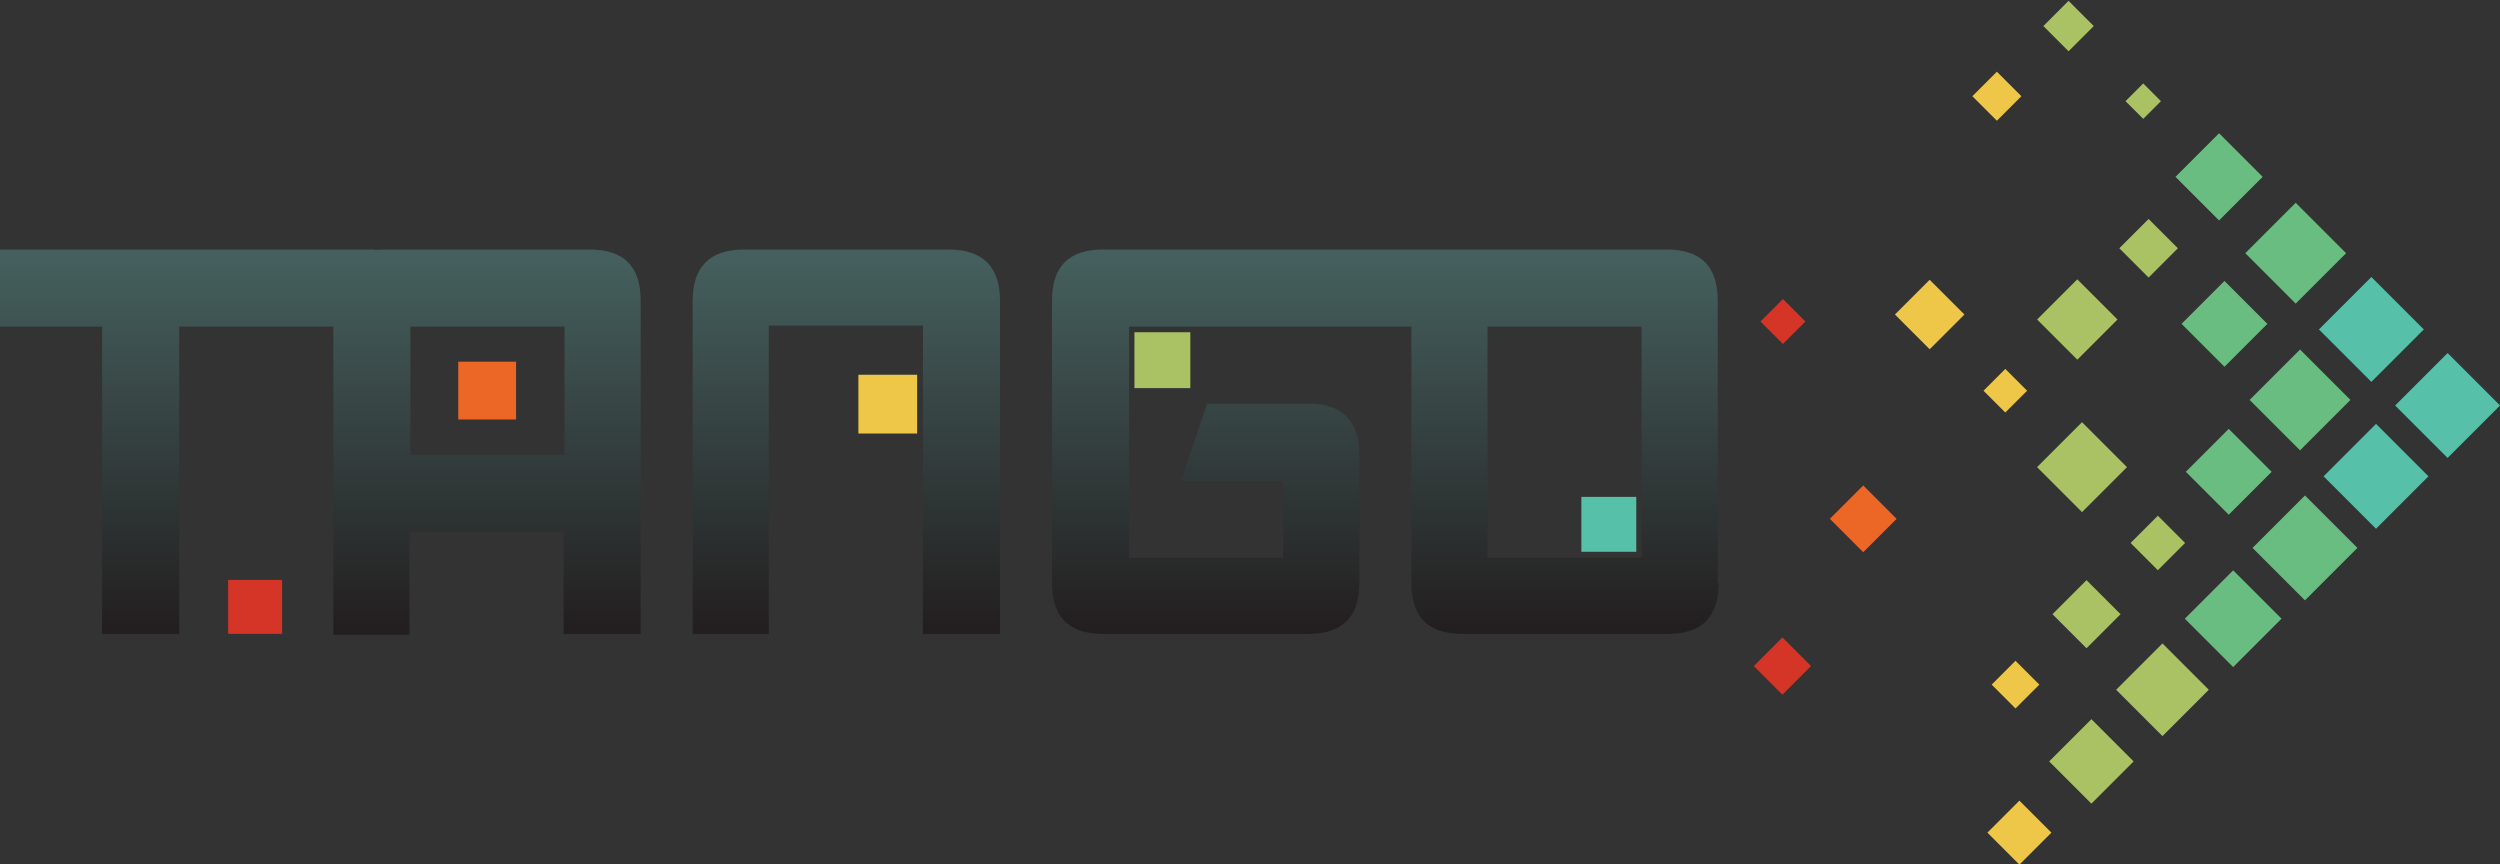<?xml version="1.0" encoding="utf-8"?>
<!-- Generator: Adobe Illustrator 19.2.1, SVG Export Plug-In . SVG Version: 6.00 Build 0)  -->
<svg version="1.1" xmlns="http://www.w3.org/2000/svg" xmlns:xlink="http://www.w3.org/1999/xlink" x="0px" y="0px"
	 viewBox="0 0 259.5 89.7" style="enable-background:new 0 0 259.5 89.7;" xml:space="preserve">
<rect x="0" y="0" width="259.5" height="89.7" fill="#333333" stroke="none"/>
<style type="text/css">
	.st0{display:none;}
	.st1{display:inline;fill:url(#SVGID_1_);}
	.st2{fill:#56C0A9;}
	.st3{fill:#69BD80;}
	.st4{fill:#AAC263;}
	.st5{fill:#EEC748;}
	.st6{fill:#D43527;}
	.st7{fill:#EC6725;}
	.st8{fill:url(#SVGID_2_);}
	.st9{fill:url(#SVGID_3_);}
	.st10{fill:url(#SVGID_4_);}
	.st11{fill:#6A6C6E;}
	.st12{fill:#696A6C;}
	.st13{fill:#87898B;}
	.st14{fill:#A1A3A6;}
	.st15{fill:#231F20;}
	.st16{fill:#808083;}
	.st17{fill:#7B7D7F;}
	.st18{fill:#929497;}
	.st19{fill:#F1F1F2;}
</style>
<g id="Layer_4" class="st0">
	<linearGradient id="SVGID_1_" gradientUnits="userSpaceOnUse" x1="-165.948" y1="-76.917" x2="-165.948" y2="171.741">
		<stop  offset="0" style="stop-color:#008791"/>
		<stop  offset="1" style="stop-color:#183470"/>
	</linearGradient>
	<rect x="-468.5" y="-70.8" class="st1" width="605.2" height="233.6"/>
</g>
<g id="Layer_1">
	<g id="New_Symbol_19">
	</g>
	
		<rect x="-1890.5" y="38.2" transform="matrix(0.707 -0.707 0.707 0.707 -582.347 -1321.793)" class="st2" width="7.7" height="7.7"/>
	
		<rect x="-1898.3" y="30.3" transform="matrix(0.707 -0.707 0.707 0.707 -579.017 -1329.616)" class="st2" width="7.7" height="7.7"/>
	
		<rect x="-1906.1" y="22.6" transform="matrix(0.707 -0.707 0.707 0.707 -575.549 -1337.304)" class="st3" width="7.4" height="7.4"/>
	
		<rect x="-1913.5" y="15.1" transform="matrix(0.707 -0.707 0.707 0.707 -572.486 -1345.386)" class="st3" width="6.4" height="6.4"/>
	
		<rect x="-1919.4" y="9.2" transform="matrix(0.707 -0.707 0.707 0.707 -568.877 -1352.931)" class="st4" width="2.6" height="2.6"/>
	
		<rect x="-1927.9" y="0.8" transform="matrix(0.707 -0.707 0.707 0.707 -566.365 -1361.565)" class="st4" width="3.7" height="3.7"/>
	
		<rect x="-1897.9" y="45.6" transform="matrix(0.707 -0.707 0.707 0.707 -589.43 -1324.559)" class="st2" width="7.7" height="7.7"/>
	
		<rect x="-1905.6" y="37.8" transform="matrix(0.707 -0.707 0.707 0.707 -586.331 -1332.602)" class="st3" width="7.4" height="7.4"/>
	
		<rect x="-1912.9" y="30.5" transform="matrix(0.707 -0.707 0.707 0.707 -582.971 -1340.394)" class="st3" width="6.3" height="6.3"/>
	
		<rect x="-1919.8" y="23.6" transform="matrix(0.707 -0.707 0.707 0.707 -579.973 -1348.538)" class="st4" width="4.3" height="4.3"/>
	
		<rect x="-1935.2" y="8.2" transform="matrix(0.707 -0.707 0.707 0.707 -573.349 -1364.217)" class="st5" width="3.6" height="3.6"/>
	
		<rect x="-1905.3" y="53" transform="matrix(0.707 -0.707 0.707 0.707 -597.022 -1327.809)" class="st3" width="7.7" height="7.7"/>
	
		<rect x="-1912.4" y="45.8" transform="matrix(0.707 -0.707 0.707 0.707 -593.648 -1335.591)" class="st3" width="6.3" height="6.3"/>
	
		<rect x="-1928" y="30.2" transform="matrix(0.707 -0.707 0.707 0.707 -587.345 -1351.578)" class="st4" width="5.9" height="5.9"/>
	
		<rect x="-1912.4" y="60.6" transform="matrix(0.707 -0.707 0.707 0.707 -604.556 -1331.002)" class="st3" width="7.1" height="7.1"/>
	
		<rect x="-1918.7" y="54.3" transform="matrix(0.707 -0.707 0.707 0.707 -601.455 -1339.043)" class="st4" width="4" height="4"/>
	
		<rect x="-1927.8" y="45.2" transform="matrix(0.707 -0.707 0.707 0.707 -597.768 -1346.528)" class="st4" width="6.6" height="6.6"/>
	
		<rect x="-1934.1" y="38.9" transform="matrix(0.707 -0.707 0.707 0.707 -594.67 -1354.573)" class="st5" width="3.2" height="3.2"/>
	
		<rect x="-1942.9" y="30.1" transform="matrix(0.707 -0.707 0.707 0.707 -591.206 -1362.265)" class="st5" width="5.1" height="5.1"/>
	
		<rect x="-1919.6" y="68.2" transform="matrix(0.707 -0.707 0.707 0.707 -611.789 -1333.915)" class="st4" width="6.8" height="6.8"/>
	
		<rect x="-1926.6" y="61.2" transform="matrix(0.707 -0.707 0.707 0.707 -608.805 -1342.062)" class="st4" width="5" height="5"/>
	
		<rect x="-1957.3" y="31.7" transform="matrix(0.707 -0.707 0.707 0.707 -596.373 -1373.11)" class="st6" width="3.3" height="3.3"/>
	
		<rect x="-1926.7" y="75.9" transform="matrix(0.707 -0.707 0.707 0.707 -619.429 -1337.203)" class="st4" width="6.2" height="6.2"/>
	
		<rect x="-1933.2" y="69.4" transform="matrix(0.707 -0.707 0.707 0.707 -615.551 -1344.52)" class="st5" width="3.5" height="3.5"/>
	
		<rect x="-1949.7" y="51.4" transform="matrix(0.707 -0.707 0.707 0.707 -608.324 -1361.039)" class="st7" width="4.9" height="4.9"/>
	
		<rect x="-1933.3" y="84" transform="matrix(0.707 -0.707 0.707 0.707 -626.767 -1340.212)" class="st5" width="4.7" height="4.7"/>
	
		<rect x="-1957.7" y="67.1" transform="matrix(0.707 -0.707 0.707 0.707 -621.222 -1362.072)" class="st6" width="4.2" height="4.2"/>
	<linearGradient id="SVGID_2_" gradientUnits="userSpaceOnUse" x1="-2051.501" y1="27.023" x2="-2051.501" y2="65.098">
		<stop  offset="0" style="stop-color:#008791"/>
		<stop  offset="1" style="stop-color:#004B8E"/>
	</linearGradient>
	<path class="st8" d="M-2101.8,25.9v8h-20.3v31.9h-8V33.9h-10.6v-8H-2101.8z M-2106.1,65.8V31.2c0-3.5,1.8-5.3,5.3-5.3h21.3
		c3.6,0,5.3,1.8,5.3,5.3v34.6h-8V55.2h-16v10.7H-2106.1z M-2082.1,33.9h-16v13.3h16V33.9z M-2068.8,65.8V31.2c0-3.5,1.8-5.3,5.3-5.3
		h21.3c3.5,0,5.3,1.8,5.3,5.3v34.6h-8l0-32h-16v32H-2068.8z M-1999.6,47.2v13.3c0,3.6-1.8,5.3-5.3,5.3h-21.3c-3.6,0-5.3-1.8-5.3-5.3
		V31.2c0-3.6,1.8-5.3,5.3-5.3h38.3l-2,8h-33.6v24h16v-8h-10.6l2.7-8h10.6C-2001.4,41.9-1999.6,43.7-1999.6,47.2z M-1962.3,60.5
		c0,3.6-1.8,5.3-5.3,5.3h-21.3c-3.6,0-5.3-1.8-5.3-5.3V31.2c0-3.6,1.8-5.3,5.3-5.3h21.3c3.6,0,5.3,1.8,5.3,5.3V60.5z M-1986.3,33.9
		v24h16v-24H-1986.3z"/>
	
		<rect x="-1976.5" y="51.6" transform="matrix(-1 1.262993e-009 -1.262993e-009 -1 -3947.432 108.876)" class="st2" width="5.7" height="5.7"/>
	
		<rect x="-2022.9" y="34.5" transform="matrix(-1 1.173649e-009 -1.173649e-009 -1 -4040.123 74.787)" class="st4" width="5.8" height="5.8"/>
	<rect x="-2051.6" y="38.9" class="st5" width="6.1" height="6.1"/>
	
		<rect x="-2093.1" y="37.5" transform="matrix(-1 1.283050e-009 -1.283050e-009 -1 -4180.209 81.043)" class="st7" width="6" height="6"/>
	
		<rect x="-2117" y="60.3" transform="matrix(-1 1.119851e-009 -1.119851e-009 -1 -4228.395 126.094)" class="st6" width="5.6" height="5.6"/>
	
		<rect x="-44.6" y="38.2" transform="matrix(0.707 -0.707 0.707 0.707 -41.651 -16.525)" class="st2" width="7.7" height="7.7"/>
	
		<rect x="-52.5" y="30.3" transform="matrix(0.707 -0.707 0.707 0.707 -38.383 -24.409)" class="st2" width="7.7" height="7.7"/>
	
		<rect x="-60.2" y="22.6" transform="matrix(0.707 -0.707 0.707 0.707 -35.108 -32.291)" class="st3" width="7.4" height="7.4"/>
	
		<rect x="-67.6" y="15.1" transform="matrix(0.707 -0.707 0.707 0.707 -31.851 -40.179)" class="st3" width="6.4" height="6.4"/>
	
		<rect x="-73.6" y="9.2" transform="matrix(0.707 -0.707 0.707 0.707 -28.571 -48.052)" class="st4" width="2.6" height="2.6"/>
	<rect x="-82" y="0.8" transform="matrix(0.707 -0.707 0.707 0.707 -25.337 -55.964)" class="st4" width="3.7" height="3.7"/>
	<rect x="-52" y="45.6" transform="matrix(0.707 -0.707 0.707 0.707 -49.032 -19.589)" class="st2" width="7.7" height="7.7"/>
	
		<rect x="-59.7" y="37.8" transform="matrix(0.707 -0.707 0.707 0.707 -45.775 -27.473)" class="st3" width="7.4" height="7.4"/>
	
		<rect x="-67.1" y="30.5" transform="matrix(0.707 -0.707 0.707 0.707 -42.504 -35.355)" class="st3" width="6.3" height="6.3"/>
	
		<rect x="-74" y="23.6" transform="matrix(0.707 -0.707 0.707 0.707 -39.251 -43.244)" class="st4" width="4.3" height="4.3"/>
	
		<rect x="-89.4" y="8.2" transform="matrix(0.707 -0.707 0.707 0.707 -32.715 -59.011)" class="st5" width="3.6" height="3.6"/>
	
		<rect x="-59.4" y="53" transform="matrix(0.707 -0.707 0.707 0.707 -56.437 -22.652)" class="st3" width="7.7" height="7.7"/>
	<rect x="-66.6" y="45.8" transform="matrix(0.707 -0.707 0.707 0.707 -53.165 -30.535)" class="st3" width="6.3" height="6.3"/>
	
		<rect x="-82.2" y="30.2" transform="matrix(0.707 -0.707 0.707 0.707 -46.646 -46.306)" class="st4" width="5.9" height="5.9"/>
	
		<rect x="-66.5" y="60.6" transform="matrix(0.707 -0.707 0.707 0.707 -63.841 -25.715)" class="st3" width="7.1" height="7.1"/>
	<rect x="-72.9" y="54.3" transform="matrix(0.707 -0.707 0.707 0.707 -60.586 -33.602)" class="st4" width="4" height="4"/>
	<rect x="-82" y="45.2" transform="matrix(0.707 -0.707 0.707 0.707 -57.293 -41.481)" class="st4" width="6.6" height="6.6"/>
	
		<rect x="-88.2" y="38.9" transform="matrix(0.707 -0.707 0.707 0.707 -54.038 -49.368)" class="st5" width="3.2" height="3.2"/>
	<rect x="-97" y="30.1" transform="matrix(0.707 -0.707 0.707 0.707 -50.759 -57.247)" class="st5" width="5.1" height="5.1"/>
	
		<rect x="-73.8" y="68.2" transform="matrix(0.707 -0.707 0.707 0.707 -71.226 -28.779)" class="st4" width="6.8" height="6.8"/>
	<rect x="-80.7" y="61.2" transform="matrix(0.707 -0.707 0.707 0.707 -67.98 -36.664)" class="st4" width="5" height="5"/>
	
		<rect x="-111.4" y="31.7" transform="matrix(0.707 -0.707 0.707 0.707 -55.706 -67.87)" class="st6" width="3.3" height="3.3"/>
	<rect x="-80.9" y="75.9" transform="matrix(0.707 -0.707 0.707 0.707 -78.64 -31.842)" class="st4" width="6.2" height="6.2"/>
	
		<rect x="-87.4" y="69.4" transform="matrix(0.707 -0.707 0.707 0.707 -75.327 -39.723)" class="st5" width="3.5" height="3.5"/>
	
		<rect x="-103.9" y="51.4" transform="matrix(0.707 -0.707 0.707 0.707 -67.781 -55.924)" class="st7" width="4.9" height="4.9"/>
	
		<rect x="-87.5" y="84" transform="matrix(0.707 -0.707 0.707 0.707 -86.032 -34.905)" class="st5" width="4.7" height="4.7"/>
	
		<rect x="-111.9" y="67.1" transform="matrix(0.707 -0.707 0.707 0.707 -81.058 -57.337)" class="st6" width="4.2" height="4.2"/>
	<linearGradient id="SVGID_3_" gradientUnits="userSpaceOnUse" x1="-205.66" y1="27.023" x2="-205.66" y2="65.098">
		<stop  offset="0" style="stop-color:#96FFF7"/>
		<stop  offset="1" style="stop-color:#45BEC0"/>
	</linearGradient>
	<path class="st9" d="M-255.9,25.9v8h-20.3v31.9h-8V33.9h-10.6v-8H-255.9z M-260.2,65.8V31.2c0-3.5,1.8-5.3,5.3-5.3h21.3
		c3.6,0,5.3,1.8,5.3,5.3v34.6h-8V55.2h-16v10.7H-260.2z M-236.3,33.9h-16v13.3h16V33.9z M-223,65.8V31.2c0-3.5,1.8-5.3,5.3-5.3h21.3
		c3.5,0,5.3,1.8,5.3,5.3v34.6h-8l0-32h-16v32H-223z M-153.7,47.2v13.3c0,3.6-1.8,5.3-5.3,5.3h-21.3c-3.6,0-5.3-1.8-5.3-5.3V31.2
		c0-3.6,1.8-5.3,5.3-5.3h38.3l-2,8h-33.6v24h16v-8h-10.6l2.7-8h10.6C-155.5,41.9-153.7,43.7-153.7,47.2z M-116.5,60.5
		c0,3.6-1.8,5.3-5.3,5.3h-21.3c-3.6,0-5.3-1.8-5.3-5.3V31.2c0-3.6,1.8-5.3,5.3-5.3h21.3c3.6,0,5.3,1.8,5.3,5.3V60.5z M-140.4,33.9
		v24h16v-24H-140.4z"/>
	
		<rect x="-130.7" y="51.6" transform="matrix(-1 1.262993e-009 -1.262993e-009 -1 -255.75 108.876)" class="st2" width="5.7" height="5.7"/>
	
		<rect x="-177.1" y="34.5" transform="matrix(-1 1.173649e-009 -1.173649e-009 -1 -348.441 74.787)" class="st4" width="5.8" height="5.8"/>
	<rect x="-205.7" y="38.9" class="st5" width="6.1" height="6.1"/>
	
		<rect x="-247.3" y="37.5" transform="matrix(-1 1.283050e-009 -1.283050e-009 -1 -488.527 81.043)" class="st7" width="6" height="6"/>
	
		<rect x="-271.2" y="60.3" transform="matrix(-1 1.119851e-009 -1.119851e-009 -1 -536.713 126.094)" class="st6" width="5.6" height="5.6"/>
	
		<rect x="250.2" y="38.2" transform="matrix(0.707 -0.707 0.707 0.707 44.718 191.974)" class="st2" width="7.7" height="7.7"/>
	
		<rect x="242.3" y="30.3" transform="matrix(0.707 -0.707 0.707 0.707 47.976 184.079)" class="st2" width="7.7" height="7.7"/>
	<rect x="234.6" y="22.6" transform="matrix(0.707 -0.707 0.707 0.707 51.22 176.167)" class="st3" width="7.4" height="7.4"/>
	
		<rect x="227.2" y="15.1" transform="matrix(0.707 -0.707 0.707 0.707 54.508 168.31)" class="st3" width="6.4" height="6.4"/>
	
		<rect x="221.2" y="9.2" transform="matrix(0.707 -0.707 0.707 0.707 57.736 160.384)" class="st4" width="2.6" height="2.6"/>
	
		<rect x="212.8" y="0.8" transform="matrix(0.707 -0.707 0.707 0.707 61.085 152.588)" class="st4" width="3.7" height="3.7"/>
	<rect x="242.8" y="45.6" transform="matrix(0.707 -0.707 0.707 0.707 37.289 188.863)" class="st2" width="7.7" height="7.7"/>
	
		<rect x="235.1" y="37.8" transform="matrix(0.707 -0.707 0.707 0.707 40.572 181.004)" class="st3" width="7.4" height="7.4"/>
	<rect x="227.8" y="30.5" transform="matrix(0.707 -0.707 0.707 0.707 43.828 173.107)" class="st3" width="6.3" height="6.3"/>
	
		<rect x="220.9" y="23.6" transform="matrix(0.707 -0.707 0.707 0.707 47.122 165.259)" class="st4" width="4.3" height="4.3"/>
	<rect x="205.5" y="8.2" transform="matrix(0.707 -0.707 0.707 0.707 53.644 149.478)" class="st5" width="3.6" height="3.6"/>
	<rect x="235.4" y="53" transform="matrix(0.707 -0.707 0.707 0.707 29.914 185.829)" class="st3" width="7.7" height="7.7"/>
	<rect x="228.2" y="45.8" transform="matrix(0.707 -0.707 0.707 0.707 33.17 177.929)" class="st3" width="6.3" height="6.3"/>
	
		<rect x="212.7" y="30.2" transform="matrix(0.707 -0.707 0.707 0.707 39.723 162.193)" class="st4" width="5.9" height="5.9"/>
	
		<rect x="228.3" y="60.6" transform="matrix(0.707 -0.707 0.707 0.707 22.531 182.787)" class="st3" width="7.1" height="7.1"/>
	<rect x="222" y="54.3" transform="matrix(0.707 -0.707 0.707 0.707 25.811 174.925)" class="st4" width="4" height="4"/>
	<rect x="212.8" y="45.2" transform="matrix(0.707 -0.707 0.707 0.707 29.041 166.982)" class="st4" width="6.6" height="6.6"/>
	
		<rect x="206.6" y="38.9" transform="matrix(0.707 -0.707 0.707 0.707 32.32 159.12)" class="st5" width="3.2" height="3.2"/>
	<rect x="197.8" y="30.1" transform="matrix(0.707 -0.707 0.707 0.707 35.569 151.212)" class="st5" width="5.1" height="5.1"/>
	
		<rect x="221.1" y="68.2" transform="matrix(0.707 -0.707 0.707 0.707 15.122 179.698)" class="st4" width="6.8" height="6.8"/>
	<rect x="214.1" y="61.2" transform="matrix(0.707 -0.707 0.707 0.707 18.409 171.855)" class="st4" width="5" height="5"/>
	
		<rect x="183.4" y="31.7" transform="matrix(0.707 -0.707 0.707 0.707 30.658 140.624)" class="st6" width="3.3" height="3.3"/>
	<rect x="214" y="75.9" transform="matrix(0.707 -0.707 0.707 0.707 7.744 176.671)" class="st4" width="6.2" height="6.2"/>
	
		<rect x="207.5" y="69.4" transform="matrix(0.707 -0.707 0.707 0.707 10.967 168.7)" class="st5" width="3.5" height="3.5"/>
	<rect x="191" y="51.4" transform="matrix(0.707 -0.707 0.707 0.707 18.563 152.551)" class="st7" width="4.9" height="4.9"/>
	<rect x="207.3" y="84" transform="matrix(0.707 -0.707 0.707 0.707 0.343 173.6)" class="st5" width="4.7" height="4.7"/>
	<rect x="183" y="67.1" transform="matrix(0.707 -0.707 0.707 0.707 5.226 151.077)" class="st6" width="4.2" height="4.2"/>
	<linearGradient id="SVGID_4_" gradientUnits="userSpaceOnUse" x1="89.187" y1="27.023" x2="89.187" y2="65.098">
		<stop  offset="0" style="stop-color:#445F5D"/>
		<stop  offset="1" style="stop-color:#231F20"/>
	</linearGradient>
	<path class="st10" d="M38.9,25.9v8H18.6v31.9h-8V33.9H0v-8H38.9z M34.6,65.8V31.2c0-3.5,1.8-5.3,5.3-5.3h21.3
		c3.6,0,5.3,1.8,5.3,5.3v34.6h-8V55.2h-16v10.7H34.6z M58.6,33.9h-16v13.3h16V33.9z M71.9,65.8V31.2c0-3.5,1.8-5.3,5.3-5.3h21.3
		c3.5,0,5.3,1.8,5.3,5.3v34.6h-8l0-32h-16v32H71.9z M141.1,47.2v13.3c0,3.6-1.8,5.3-5.3,5.3h-21.3c-3.6,0-5.3-1.8-5.3-5.3V31.2
		c0-3.6,1.8-5.3,5.3-5.3h38.3l-2,8h-33.6v24h16v-8h-10.6l2.7-8h10.6C139.3,41.9,141.1,43.7,141.1,47.2z M178.4,60.5
		c0,3.6-1.8,5.3-5.3,5.3h-21.3c-3.6,0-5.3-1.8-5.3-5.3V31.2c0-3.6,1.8-5.3,5.3-5.3H173c3.6,0,5.3,1.8,5.3,5.3V60.5z M154.4,33.9v24
		h16v-24H154.4z"/>
	
		<rect x="164.1" y="51.6" transform="matrix(-1 1.262832e-009 -1.262832e-009 -1 333.945 108.876)" class="st2" width="5.7" height="5.7"/>
	
		<rect x="117.7" y="34.5" transform="matrix(-1 1.173649e-009 -1.173649e-009 -1 241.255 74.787)" class="st4" width="5.8" height="5.8"/>
	<rect x="89.1" y="38.9" class="st5" width="6.1" height="6.1"/>
	
		<rect x="47.6" y="37.5" transform="matrix(-1 1.282898e-009 -1.282898e-009 -1 101.168 81.043)" class="st7" width="6" height="6"/>
	
		<rect x="23.7" y="60.3" transform="matrix(-1 1.119851e-009 -1.119851e-009 -1 52.983 126.094)" class="st6" width="5.6" height="5.6"/>
	
		<rect x="-1276" y="45.6" transform="matrix(0.707 -0.707 0.707 0.707 -407.646 -885.125)" class="st11" width="7.7" height="7.7"/>
	
		<rect x="-1283.9" y="37.7" transform="matrix(0.707 -0.707 0.707 0.707 -404.336 -892.969)" class="st11" width="7.7" height="7.7"/>
	
		<rect x="-1291.6" y="30" transform="matrix(0.707 -0.707 0.707 0.707 -400.932 -900.721)" class="st12" width="7.4" height="7.4"/>
	
		<rect x="-1299.1" y="22.6" transform="matrix(0.707 -0.707 0.707 0.707 -397.805 -908.738)" class="st12" width="6.4" height="6.4"/>
	
		<rect x="-1305" y="16.6" transform="matrix(0.707 -0.707 0.707 0.707 -394.304 -916.394)" class="st13" width="2.6" height="2.6"/>
	
		<rect x="-1313.4" y="8.2" transform="matrix(0.707 -0.707 0.707 0.707 -391.555 -924.784)" class="st13" width="3.7" height="3.7"/>
	
		<rect x="-1283.4" y="53" transform="matrix(0.707 -0.707 0.707 0.707 -414.827 -887.991)" class="st11" width="7.7" height="7.7"/>
	
		<rect x="-1291.2" y="45.3" transform="matrix(0.707 -0.707 0.707 0.707 -411.676 -895.981)" class="st12" width="7.4" height="7.4"/>
	
		<rect x="-1298.5" y="38" transform="matrix(0.707 -0.707 0.707 0.707 -408.345 -903.803)" class="st12" width="6.3" height="6.3"/>
	
		<rect x="-1305.4" y="31" transform="matrix(0.707 -0.707 0.707 0.707 -405.263 -911.861)" class="st13" width="4.3" height="4.3"/>
	
		<rect x="-1320.8" y="15.7" transform="matrix(0.707 -0.707 0.707 0.707 -398.668 -927.57)" class="st14" width="3.6" height="3.6"/>
	
		<rect x="-1290.8" y="60.4" transform="matrix(0.707 -0.707 0.707 0.707 -422.357 -891.178)" class="st12" width="7.7" height="7.7"/>
	
		<rect x="-1298" y="53.2" transform="matrix(0.707 -0.707 0.707 0.707 -419.017 -898.994)" class="st12" width="6.3" height="6.3"/>
	
		<rect x="-1313.6" y="37.7" transform="matrix(0.707 -0.707 0.707 0.707 -412.643 -914.908)" class="st13" width="5.9" height="5.9"/>
	
		<rect x="-1297.9" y="68.1" transform="matrix(0.707 -0.707 0.707 0.707 -429.848 -894.327)" class="st12" width="7.1" height="7.1"/>
	
		<rect x="-1304.3" y="61.8" transform="matrix(0.707 -0.707 0.707 0.707 -426.697 -902.317)" class="st13" width="4" height="4"/>
	
		<rect x="-1313.4" y="52.6" transform="matrix(0.707 -0.707 0.707 0.707 -423.139 -909.935)" class="st13" width="6.6" height="6.6"/>
	
		<rect x="-1319.6" y="46.4" transform="matrix(0.707 -0.707 0.707 0.707 -419.99 -917.926)" class="st14" width="3.2" height="3.2"/>
	
		<rect x="-1328.4" y="37.6" transform="matrix(0.707 -0.707 0.707 0.707 -416.587 -925.681)" class="st14" width="5.1" height="5.1"/>
	
		<rect x="-1305.2" y="75.6" transform="matrix(0.707 -0.707 0.707 0.707 -437.132 -897.291)" class="st13" width="6.8" height="6.8"/>
	
		<rect x="-1312.1" y="68.7" transform="matrix(0.707 -0.707 0.707 0.707 -434.062 -905.35)" class="st13" width="5" height="5"/>
	
		<rect x="-1342.8" y="39.1" transform="matrix(0.707 -0.707 0.707 0.707 -421.682 -936.451)" class="st15" width="3.3" height="3.3"/>
	
		<rect x="-1312.3" y="83.4" transform="matrix(0.707 -0.707 0.707 0.707 -444.697 -900.504)" class="st13" width="6.2" height="6.2"/>
	
		<rect x="-1318.8" y="76.8" transform="matrix(0.707 -0.707 0.707 0.707 -441.005 -908.011)" class="st14" width="3.5" height="3.5"/>
	
		<rect x="-1335.3" y="58.9" transform="matrix(0.707 -0.707 0.707 0.707 -433.673 -924.422)" class="st16" width="4.9" height="4.9"/>
	
		<rect x="-1318.9" y="91.5" transform="matrix(0.707 -0.707 0.707 0.707 -452.053 -903.531)" class="st14" width="4.7" height="4.7"/>
	
		<rect x="-1343.3" y="74.6" transform="matrix(0.707 -0.707 0.707 0.707 -446.696 -925.584)" class="st15" width="4.2" height="4.2"/>
	<path class="st17" d="M-1487.3,33.4v8h-20.3v31.9h-8V41.4h-10.6v-8H-1487.3z"/>
	<path class="st17" d="M-1491.7,73.3V38.7c0-3.5,1.8-5.3,5.3-5.3h21.3c3.6,0,5.3,1.8,5.3,5.3v34.6h-8V62.6h-16v10.7H-1491.7z
		 M-1467.7,41.3h-16v13.3h16V41.3z"/>
	<path class="st17" d="M-1454.4,73.3V38.7c0-3.5,1.8-5.3,5.3-5.3h21.3c3.5,0,5.3,1.8,5.3,5.3v34.6h-8l0-32h-16v32H-1454.4z"/>
	<path class="st17" d="M-1385.2,54.7V68c0,3.6-1.8,5.3-5.3,5.3h-21.3c-3.6,0-5.3-1.8-5.3-5.3V38.7c0-3.6,1.8-5.3,5.3-5.3h38.3l-2,8
		h-33.6v24h16v-8h-10.6l2.7-8h10.6C-1386.9,49.3-1385.2,51.1-1385.2,54.7z"/>
	<path class="st17" d="M-1347.9,68c0,3.6-1.8,5.3-5.3,5.3h-21.3c-3.6,0-5.3-1.8-5.3-5.3V38.7c0-3.6,1.8-5.3,5.3-5.3h21.3
		c3.6,0,5.3,1.8,5.3,5.3V68z M-1371.9,41.4v24h16v-24H-1371.9z"/>
	
		<rect x="-1362.1" y="59.1" transform="matrix(-1 1.262832e-009 -1.262832e-009 -1 -2718.591 123.806)" class="st11" width="5.7" height="5.7"/>
	
		<rect x="-1408.5" y="42" transform="matrix(-1 1.173806e-009 -1.173806e-009 -1 -2811.282 89.717)" class="st13" width="5.8" height="5.8"/>
	<rect x="-1437.2" y="46.4" class="st14" width="6.1" height="6.1"/>
	
		<rect x="-1478.7" y="45" transform="matrix(-1 1.283050e-009 -1.283050e-009 -1 -2951.368 95.974)" class="st16" width="6" height="6"/>
	
		<rect x="-1502.6" y="67.7" transform="matrix(-1 1.119851e-009 -1.119851e-009 -1 -2999.553 141.025)" class="st15" width="5.6" height="5.6"/>
	<rect x="-1078.9" y="-69.9" class="st18" width="595.3" height="231.8"/>
</g>
<g id="Capa_3">
	
		<rect x="-659.8" y="38.6" transform="matrix(0.707 -0.707 0.707 0.707 -222.171 -451.379)" class="st19" width="7.7" height="7.7"/>
	
		<rect x="-667.6" y="30.7" transform="matrix(0.707 -0.707 0.707 0.707 -218.882 -459.243)" class="st19" width="7.7" height="7.7"/>
	
		<rect x="-675.4" y="23" transform="matrix(0.707 -0.707 0.707 0.707 -215.543 -467.06)" class="st19" width="7.4" height="7.4"/>
	
		<rect x="-682.8" y="15.6" transform="matrix(0.707 -0.707 0.707 0.707 -212.351 -475.012)" class="st19" width="6.4" height="6.4"/>
	
		<rect x="-688.7" y="9.6" transform="matrix(0.707 -0.707 0.707 0.707 -208.961 -482.776)" class="st19" width="2.6" height="2.6"/>
	
		<rect x="-697.2" y="1.2" transform="matrix(0.707 -0.707 0.707 0.707 -205.968 -490.929)" class="st19" width="3.7" height="3.7"/>
	
		<rect x="-667.2" y="46" transform="matrix(0.707 -0.707 0.707 0.707 -229.452 -454.344)" class="st19" width="7.7" height="7.7"/>
	
		<rect x="-674.9" y="38.3" transform="matrix(0.707 -0.707 0.707 0.707 -226.248 -462.28)" class="st19" width="7.4" height="7.4"/>
	
		<rect x="-682.2" y="31" transform="matrix(0.707 -0.707 0.707 0.707 -222.948 -470.133)" class="st19" width="6.3" height="6.3"/>
	
		<rect x="-689.1" y="24" transform="matrix(0.707 -0.707 0.707 0.707 -219.78 -478.106)" class="st19" width="4.3" height="4.3"/>
	
		<rect x="-704.5" y="8.7" transform="matrix(0.707 -0.707 0.707 0.707 -213.214 -493.844)" class="st19" width="3.6" height="3.6"/>
	
		<rect x="-674.6" y="53.4" transform="matrix(0.707 -0.707 0.707 0.707 -236.92 -457.469)" class="st19" width="7.7" height="7.7"/>
	
		<rect x="-681.7" y="46.2" transform="matrix(0.707 -0.707 0.707 0.707 -233.614 -465.318)" class="st19" width="6.3" height="6.3"/>
	
		<rect x="-697.3" y="30.7" transform="matrix(0.707 -0.707 0.707 0.707 -227.167 -481.161)" class="st19" width="5.9" height="5.9"/>
	
		<rect x="-681.7" y="61.1" transform="matrix(0.707 -0.707 0.707 0.707 -244.367 -460.575)" class="st19" width="7.1" height="7.1"/>
	<rect x="-688" y="54.8" transform="matrix(0.707 -0.707 0.707 0.707 -241.164 -468.514)" class="st19" width="4" height="4"/>
	
		<rect x="-697.1" y="45.6" transform="matrix(0.707 -0.707 0.707 0.707 -237.739 -476.262)" class="st19" width="6.6" height="6.6"/>
	
		<rect x="-703.4" y="39.4" transform="matrix(0.707 -0.707 0.707 0.707 -234.537 -484.201)" class="st19" width="3.2" height="3.2"/>
	
		<rect x="-712.2" y="30.6" transform="matrix(0.707 -0.707 0.707 0.707 -231.196 -492.018)" class="st19" width="5.1" height="5.1"/>
	
		<rect x="-688.9" y="68.6" transform="matrix(0.707 -0.707 0.707 0.707 -251.702 -463.589)" class="st19" width="6.8" height="6.8"/>
	
		<rect x="-695.9" y="61.7" transform="matrix(0.707 -0.707 0.707 0.707 -248.543 -471.562)" class="st19" width="5" height="5"/>
	
		<rect x="-726.6" y="32.1" transform="matrix(0.707 -0.707 0.707 0.707 -236.216 -502.714)" class="st19" width="3.3" height="3.3"/>
	
		<rect x="-696" y="76.4" transform="matrix(0.707 -0.707 0.707 0.707 -259.191 -466.727)" class="st19" width="6.2" height="6.2"/>
	
		<rect x="-702.5" y="69.8" transform="matrix(0.707 -0.707 0.707 0.707 -255.689 -474.42)" class="st19" width="3.5" height="3.5"/>
	
		<rect x="-719" y="51.9" transform="matrix(0.707 -0.707 0.707 0.707 -248.25 -490.727)" class="st19" width="4.9" height="4.9"/>
	
		<rect x="-702.6" y="84.5" transform="matrix(0.707 -0.707 0.707 0.707 -266.565 -469.772)" class="st19" width="4.7" height="4.7"/>
	
		<rect x="-727" y="67.6" transform="matrix(0.707 -0.707 0.707 0.707 -261.4 -492.014)" class="st19" width="4.2" height="4.2"/>
	<path class="st19" d="M-848.8,26.3h-21.3c-0.4,0-0.7,0-1,0.1v0H-910v8h10.6v31.9h8V34.4h16v31.9h8V55.6h16v10.7h8V31.7
		C-843.4,28.1-845.2,26.3-848.8,26.3z M-851.4,47.6h-16V34.3h16V47.6z"/>
	<path class="st19" d="M-838.1,66.3V31.7c0-3.5,1.8-5.3,5.3-5.3h21.3c3.5,0,5.3,1.8,5.3,5.3v34.6h-8l0-32h-16v32H-838.1z"/>
	<path class="st19" d="M-736.9,26.4h-20.3h-1h-37.3c-3.6,0-5.3,1.8-5.3,5.3V61c0,3.6,1.8,5.3,5.3,5.3h21.3c3.5,0,5.3-1.8,5.3-5.3
		V47.7c0-3.6-1.8-5.3-5.3-5.3h-10.6l-2.7,8h10.6v8h-16v-24h29.3V61c0,3.6,1.8,5.3,5.3,5.3h21.3c3.6,0,5.3-1.8,5.3-5.3V31.7
		C-731.6,28.1-733.4,26.4-736.9,26.4z M-739.6,58.3h-16v-24h16V58.3z"/>
	
		<rect x="-745.8" y="52.1" transform="matrix(-1 1.262832e-009 -1.262832e-009 -1 -1486.03 109.806)" class="st19" width="5.7" height="5.7"/>
	
		<rect x="-792.2" y="35" transform="matrix(-1 1.173806e-009 -1.173806e-009 -1 -1578.721 75.717)" class="st19" width="5.8" height="5.8"/>
	<rect x="-820.9" y="39.4" class="st19" width="6.1" height="6.1"/>
	
		<rect x="-862.4" y="38" transform="matrix(-1 1.283050e-009 -1.283050e-009 -1 -1718.808 81.974)" class="st19" width="6" height="6"/>
	
		<rect x="-886.3" y="60.7" transform="matrix(-1 1.119851e-009 -1.119851e-009 -1 -1766.993 127.025)" class="st19" width="5.6" height="5.6"/>
</g>
</svg>
